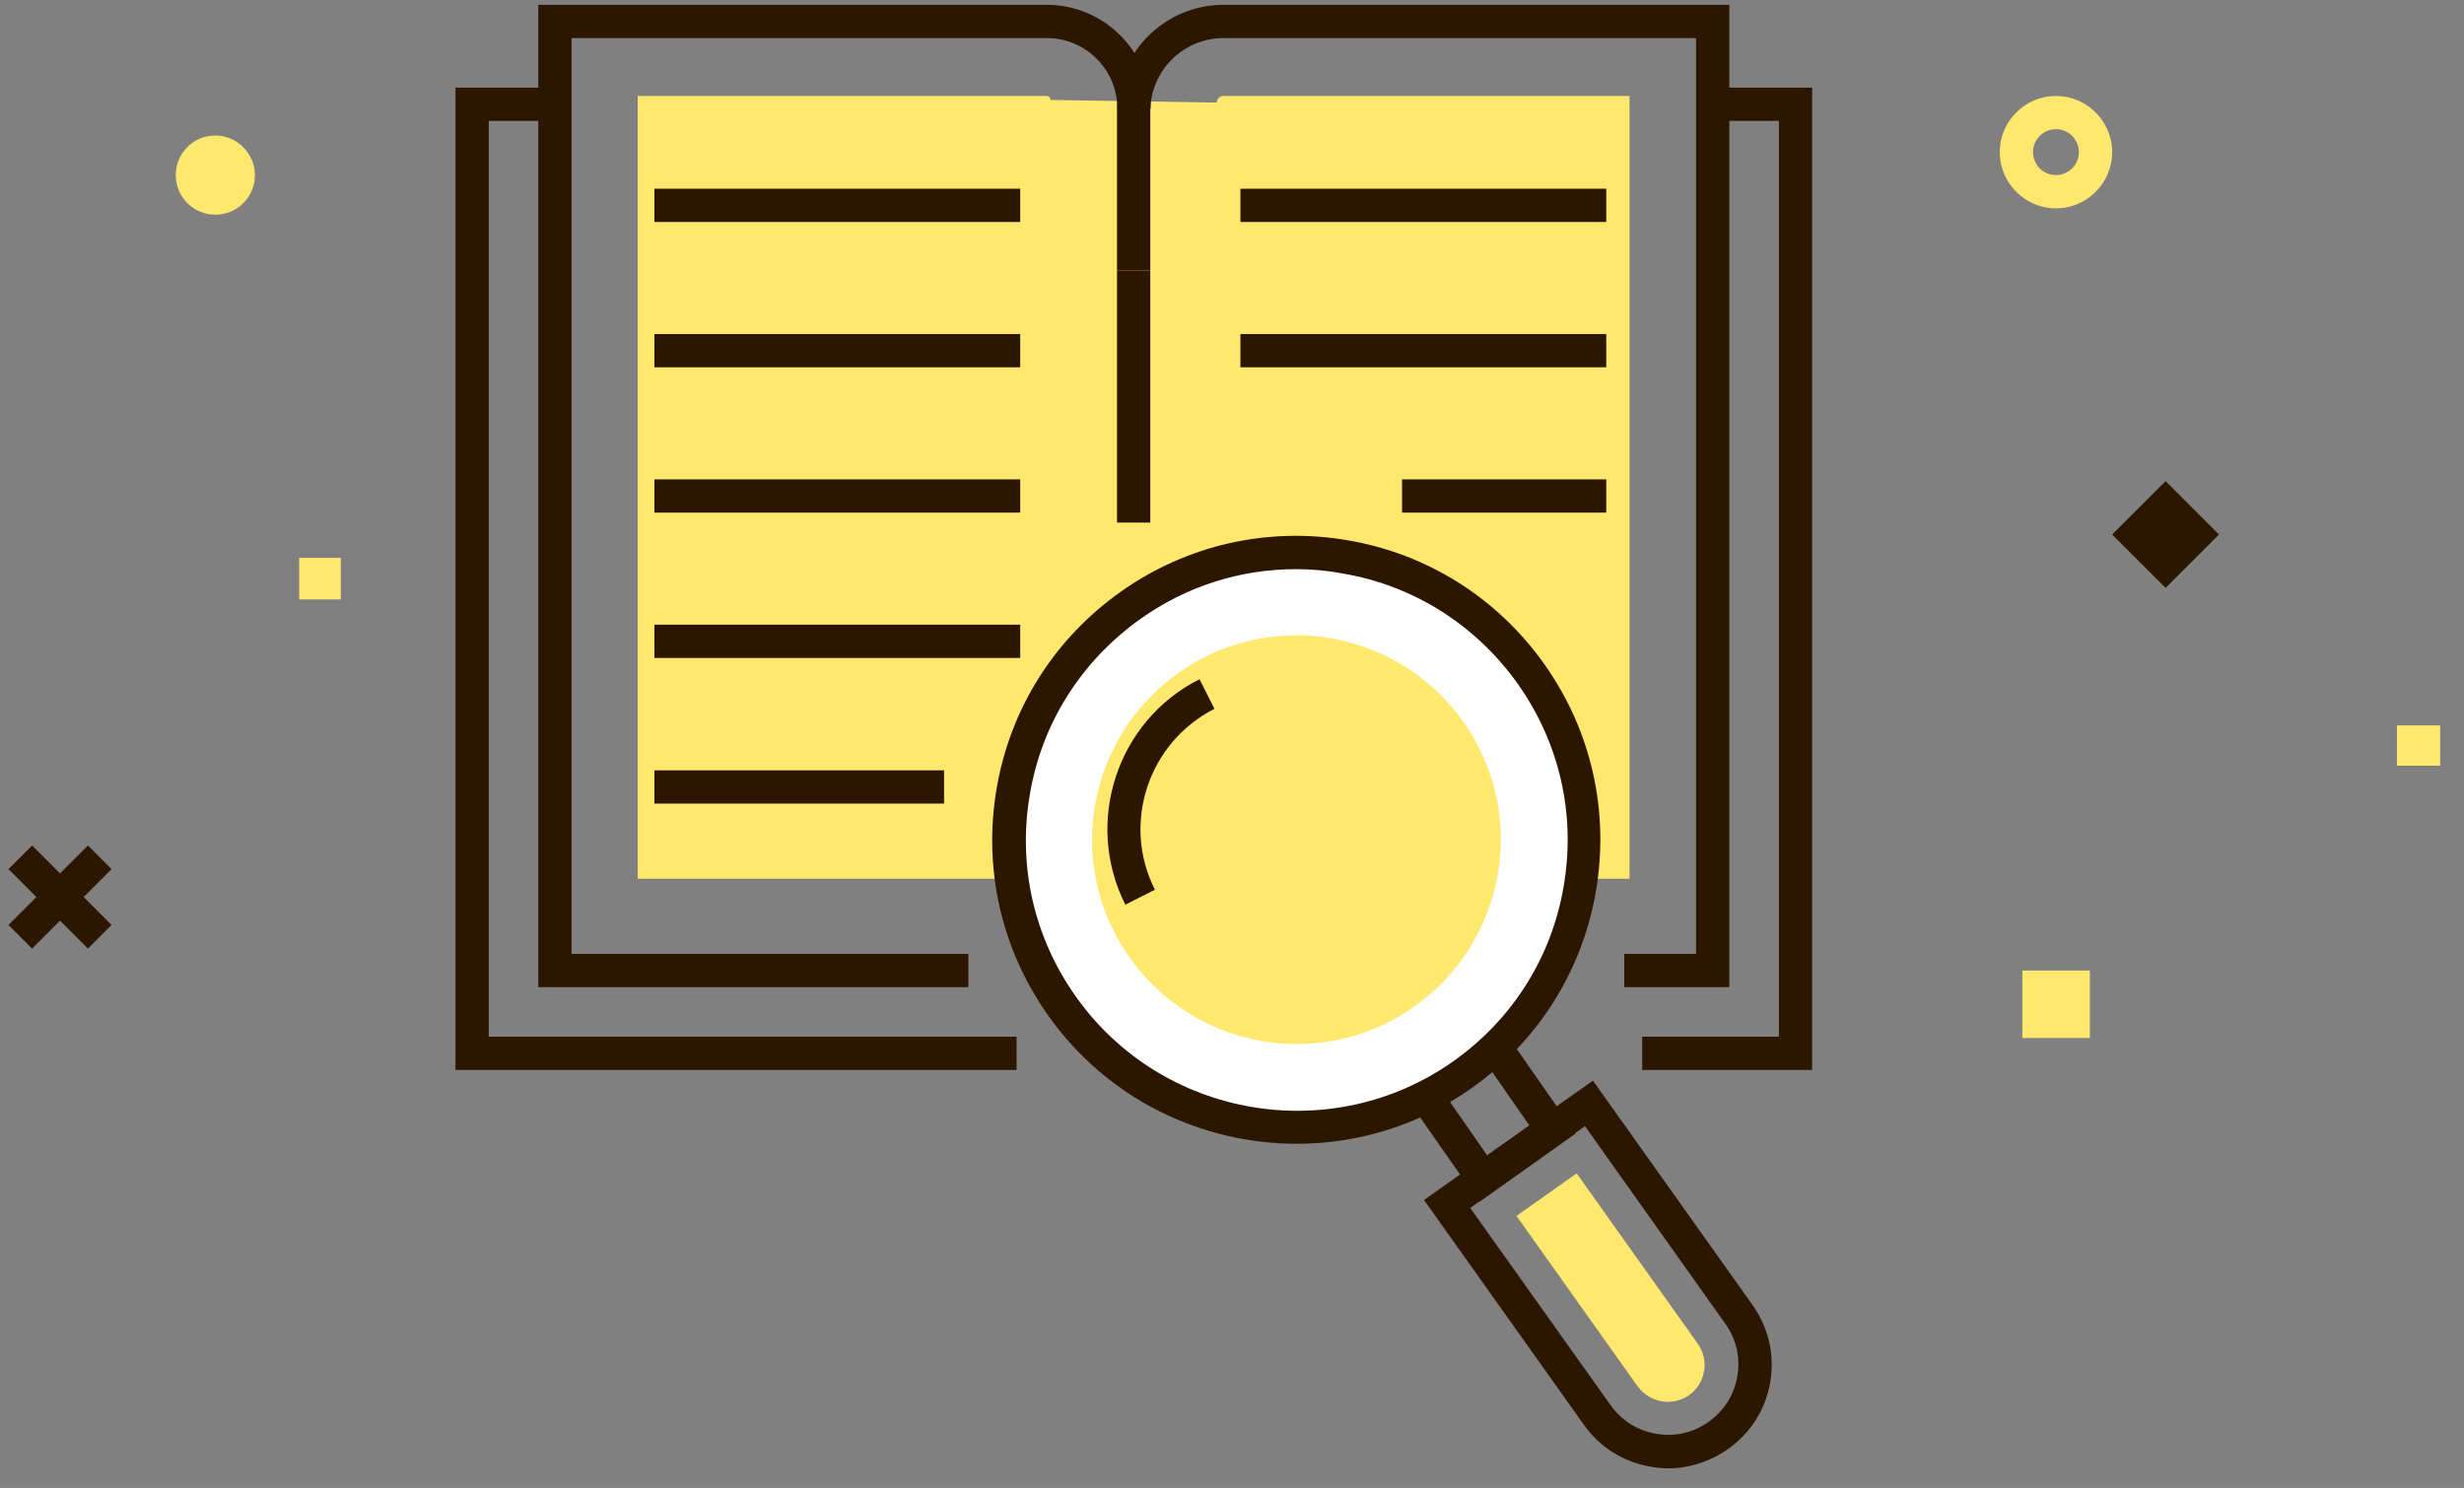 <svg width="101" height="61" viewBox="0 0 101 61" fill="none" xmlns="http://www.w3.org/2000/svg">
<rect x="0" y="0" width="101" height="61" fill="#808080" stroke="none"/>
<g id="Icon">
<g id="Group">
<path id="Vector" d="M84.274 8.542C83.006 8.542 81.97 7.506 81.97 6.238C81.97 4.97 83.006 3.934 84.274 3.934C85.542 3.934 86.578 4.97 86.578 6.238C86.578 7.506 85.542 8.542 84.274 8.542ZM84.274 5.297C83.756 5.297 83.333 5.72 83.333 6.238C83.333 6.756 83.756 7.178 84.274 7.178C84.792 7.178 85.214 6.756 85.214 6.238C85.214 5.72 84.792 5.297 84.274 5.297Z" fill="#FFE86E"/>
<path id="Vector_2" d="M10.45 7.178C10.45 8.078 9.727 8.801 8.827 8.801C7.928 8.801 7.205 8.078 7.205 7.178C7.205 6.279 7.928 5.556 8.827 5.556C9.714 5.556 10.45 6.292 10.45 7.178Z" fill="#FFE86E"/>
<path id="Vector_3" d="M90.957 21.914L88.769 19.725L86.58 21.914L88.769 24.102L90.957 21.914Z" fill="#2D1600"/>
<path id="Vector_4" d="M4.573 35.631L3.605 34.663L2.46 35.808L1.315 34.663L0.347 35.631L1.492 36.776L0.347 37.921L1.315 38.889L2.46 37.744L3.605 38.889L4.573 37.921L3.428 36.776L4.573 35.631Z" fill="#2D1600"/>
<path id="Vector_5" d="M85.664 39.789H82.897V42.557H85.664V39.789Z" fill="#FFE86E"/>
<path id="Vector_6" d="M13.968 22.87H12.264V24.575H13.968V22.87Z" fill="#FFE86E"/>
<path id="Vector_7" d="M100.024 29.741H98.251V31.391H100.024V29.741Z" fill="#FFE86E"/>
<path id="Vector_8" d="M26.141 36.04V3.934H42.896C42.992 3.934 43.06 4.002 43.06 4.097L49.877 4.206C49.877 4.056 49.999 3.934 50.149 3.934H66.795V36.026H26.141V36.04Z" fill="#FFE86E"/>
<path id="Vector_9" d="M62.761 27.628C66.523 32.945 65.255 40.294 59.938 44.043C54.621 47.806 47.273 46.538 43.524 41.221C39.761 35.904 41.029 28.555 46.346 24.806C51.65 21.057 59.011 22.311 62.761 27.628Z" fill="white"/>
<path id="Vector_10" d="M53.149 42.802C50.436 42.802 47.873 41.48 46.305 39.258C45.01 37.431 44.506 35.208 44.888 33.013C45.269 30.805 46.483 28.883 48.309 27.587C49.727 26.578 51.404 26.047 53.136 26.047C55.849 26.047 58.412 27.369 59.98 29.591C62.652 33.354 61.752 38.589 57.975 41.262C56.557 42.27 54.894 42.802 53.149 42.802Z" fill="#FFE86E"/>
<path id="Vector_11" d="M68.364 57.471C67.873 57.471 67.409 57.226 67.123 56.831L62.161 49.85L64.628 48.105L69.591 55.086C69.823 55.413 69.918 55.808 69.85 56.217C69.782 56.613 69.564 56.967 69.236 57.199C68.977 57.376 68.677 57.471 68.364 57.471Z" fill="#FFE86E"/>
<g id="Group_2">
<g id="Group_3">
<g id="Group_4">
<path id="Vector_12" d="M41.819 25.61H26.823V26.974H41.819V25.61Z" fill="#2D1600"/>
<path id="Vector_13" d="M38.697 31.582H26.823V32.945H38.697V31.582Z" fill="#2D1600"/>
<path id="Vector_14" d="M41.819 7.737H26.823V9.101H41.819V7.737Z" fill="#2D1600"/>
<path id="Vector_15" d="M41.819 19.653H26.823V21.016H41.819V19.653Z" fill="#2D1600"/>
<path id="Vector_16" d="M41.819 13.695H26.823V15.058H41.819V13.695Z" fill="#2D1600"/>
</g>
<g id="Group_5">
<path id="Vector_17" d="M65.841 7.737H50.845V9.101H65.841V7.737Z" fill="#2D1600"/>
<path id="Vector_18" d="M65.841 19.653H57.47V21.016H65.841V19.653Z" fill="#2D1600"/>
<path id="Vector_19" d="M65.841 13.695H50.845V15.058H65.841V13.695Z" fill="#2D1600"/>
</g>
<path id="Vector_20" d="M39.693 40.471H22.065V0.198H42.91C45.255 0.198 47.164 2.107 47.164 4.452H45.8C45.8 2.857 44.505 1.561 42.91 1.561H23.428V39.107H39.693V40.471Z" fill="#2D1600"/>
<path id="Vector_21" d="M47.15 11.091H45.787V21.425H47.15V11.091Z" fill="#2D1600"/>
<path id="Vector_22" d="M70.886 40.471H66.578V39.107H69.522V1.561H50.15C48.5 1.561 47.15 2.911 47.15 4.561V11.091H45.787V4.561C45.787 2.148 47.75 0.198 50.15 0.198H70.886V40.471Z" fill="#2D1600"/>
<path id="Vector_23" d="M41.67 43.865H18.67V3.593H22.747V4.956H20.034V42.502H41.67V43.865Z" fill="#2D1600"/>
<path id="Vector_24" d="M74.28 43.865H67.314V42.502H72.917V4.956H70.204V3.593H74.28V43.865Z" fill="#2D1600"/>
</g>
<g id="Group_6">
<g id="Group_7">
<path id="Vector_25" d="M53.162 46.892C49.249 46.892 45.391 45.065 42.964 41.63C41.042 38.917 40.292 35.604 40.851 32.332C41.41 29.046 43.224 26.183 45.937 24.261C48.65 22.338 51.962 21.589 55.234 22.148C58.52 22.707 61.383 24.52 63.305 27.233C65.228 29.946 65.977 33.259 65.418 36.531C64.859 39.803 63.046 42.679 60.333 44.602C58.166 46.142 55.643 46.892 53.162 46.892ZM53.121 23.334C50.844 23.334 48.636 24.029 46.741 25.379C44.328 27.096 42.705 29.646 42.215 32.563C41.71 35.481 42.378 38.426 44.096 40.852C47.627 45.842 54.566 47.042 59.57 43.511C61.996 41.793 63.605 39.244 64.096 36.326C64.6 33.409 63.932 30.464 62.215 28.037C60.497 25.624 57.947 24.002 55.03 23.511C54.389 23.388 53.748 23.334 53.121 23.334Z" fill="#2D1600"/>
<path id="Vector_26" d="M68.376 60.198C68.131 60.198 67.899 60.171 67.654 60.13C66.536 59.939 65.568 59.326 64.914 58.398L58.37 49.196L65.295 44.302L71.839 53.504C72.494 54.431 72.753 55.549 72.562 56.667C72.371 57.785 71.757 58.753 70.83 59.407C70.094 59.925 69.235 60.198 68.376 60.198ZM60.265 49.523L66.018 57.608C66.468 58.235 67.122 58.657 67.886 58.78C68.649 58.917 69.412 58.739 70.04 58.289C70.667 57.84 71.089 57.185 71.212 56.422C71.348 55.658 71.171 54.895 70.721 54.268L64.968 46.169L60.265 49.523Z" fill="#2D1600"/>
<path id="Vector_27" d="M60.633 49.278L57.92 45.392L59.038 44.602L60.96 47.369L62.691 46.142L60.769 43.375L61.887 42.597L64.587 46.469L60.633 49.278Z" fill="#2D1600"/>
</g>
<path id="Vector_28" d="M46.127 37.09C44.423 33.695 45.787 29.55 49.168 27.846L49.781 29.06C47.068 30.437 45.964 33.763 47.341 36.476L46.127 37.09Z" fill="#2D1600"/>
</g>
</g>
</g>
</g>
</svg>
